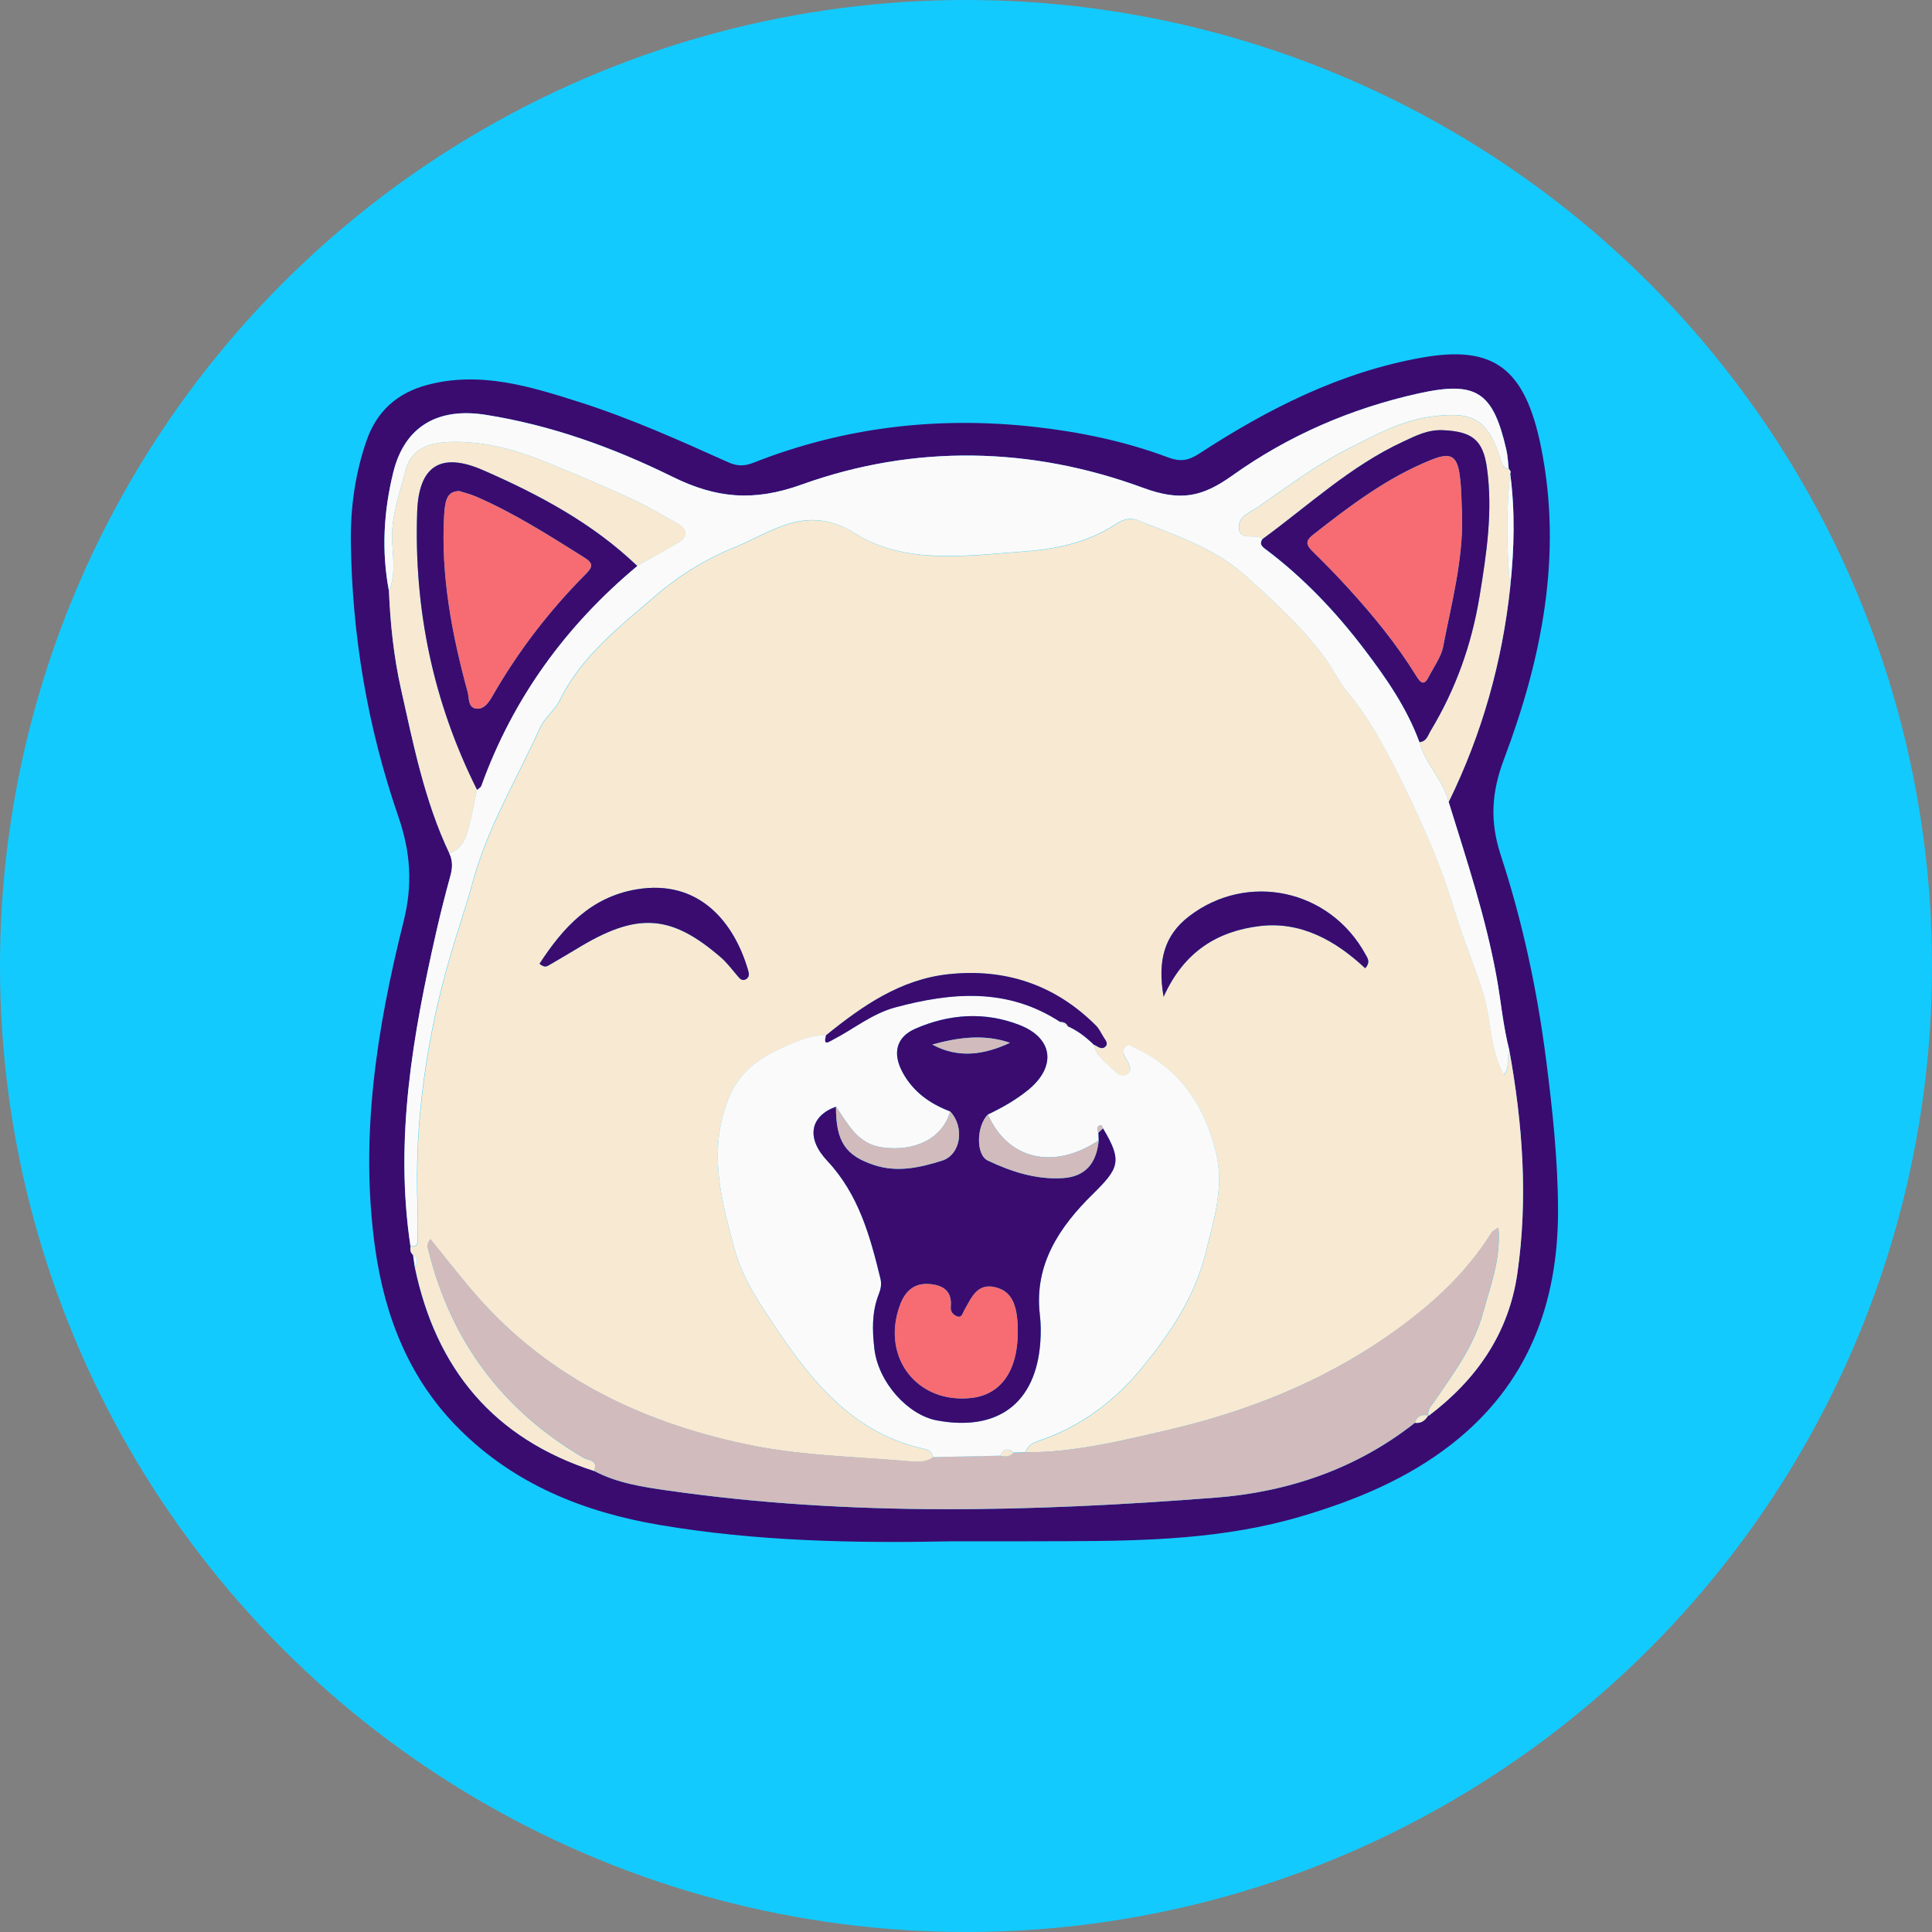 <?xml version="1.0" encoding="utf-8"?>
<!-- Generator: Adobe Illustrator 25.2.3, SVG Export Plug-In . SVG Version: 6.00 Build 0)  -->
<svg version="1.1" id="Layer_1" xmlns="http://www.w3.org/2000/svg" xmlns:xlink="http://www.w3.org/1999/xlink" x="0px" y="0px"
	 viewBox="0 0 32 32" style="enable-background:new 0 0 32 32;" xml:space="preserve">
<rect x="0" y="0" width="32" height="32" fill="#808080" stroke="none"/>
<style type="text/css">
	.st0{fill-rule:evenodd;clip-rule:evenodd;fill:#13CAFE;}
	.st1{fill:#3A0C70;}
	.st2{fill:#F8E9D2;}
	.st3{fill:#FBFAFB;}
	.st4{fill:#D2BBBC;}
	.st5{fill:#F66C72;}
</style>
<g>
	<circle class="st0" cx="16" cy="16" r="16"/>
	<g>
		<path class="st1" d="M15.768,25.529c-1.621,0.033-3.239,0.001-4.844-0.271c-1.264-0.215-2.41-0.678-3.325-1.596
			c-0.812-0.814-1.22-1.835-1.382-2.964c-0.264-1.847,0.021-3.652,0.467-5.432c0.155-0.618,0.117-1.152-0.088-1.747
			c-0.508-1.472-0.767-2.999-0.785-4.56C5.806,8.398,5.883,7.848,6.067,7.31c0.172-0.505,0.519-0.804,1.012-0.935
			C7.954,6.143,8.782,6.4,9.604,6.662c0.843,0.269,1.649,0.631,2.454,0.993c0.156,0.07,0.273,0.068,0.425,0.008
			c1.493-0.589,3.044-0.769,4.632-0.595c0.762,0.084,1.515,0.239,2.238,0.51c0.188,0.07,0.324,0.057,0.509-0.064
			c1.138-0.742,2.34-1.353,3.696-1.592c1.185-0.209,1.703,0.177,1.967,1.486c0.359,1.782,0.013,3.502-0.614,5.166
			c-0.21,0.556-0.236,1.035-0.052,1.596c0.361,1.101,0.602,2.233,0.75,3.387c0.105,0.821,0.193,1.639,0.197,2.466
			c0.007,1.571-0.503,2.914-1.765,3.899c-0.738,0.576-1.594,0.93-2.492,1.195c-1.264,0.373-2.558,0.406-3.858,0.41
			C17.05,25.531,16.409,25.529,15.768,25.529z M25.014,9.714c0.067-0.625,0.082-1.249-0.001-1.873
			c0.003-0.01,0.011-0.022,0.008-0.029c-0.008-0.017-0.021-0.032-0.031-0.048c-0.013-0.104-0.016-0.21-0.039-0.311
			c-0.22-0.961-0.493-1.148-1.453-0.936c-1.115,0.246-2.157,0.698-3.08,1.356c-0.504,0.36-0.86,0.437-1.489,0.206
			c-1.853-0.683-3.789-0.721-5.651-0.052c-0.801,0.288-1.42,0.225-2.14-0.13C10.159,7.414,9.132,7.042,8.04,6.87
			C7.258,6.747,6.703,7.057,6.514,7.823C6.354,8.47,6.317,9.128,6.442,9.788c0.023,0.549,0.08,1.092,0.201,1.63
			c0.207,0.924,0.391,1.854,0.801,2.718c0.058,0.122,0.053,0.243,0.017,0.372c-0.083,0.302-0.161,0.606-0.23,0.912
			c-0.391,1.718-0.697,3.443-0.432,5.215c-0.008,0.056-0.007,0.11,0.042,0.15c0.009,0.066,0.019,0.132,0.028,0.199
			c0.35,1.688,1.308,2.841,2.968,3.378c0.387,0.205,0.816,0.268,1.237,0.328c3.015,0.431,6.042,0.35,9.063,0.116
			c1.194-0.093,2.331-0.475,3.298-1.239c0.103,0.013,0.17-0.04,0.22-0.122l0.006,0.006c0.792-0.597,1.327-1.363,1.47-2.357
			c0.179-1.24,0.09-2.476-0.134-3.704c-0.102-0.393-0.136-0.797-0.208-1.195c-0.178-0.993-0.498-1.95-0.796-2.912
			C24.548,12.154,24.882,10.963,25.014,9.714z"/>
		<path class="st2" d="M24.998,17.39c0.223,1.228,0.313,2.463,0.134,3.704c-0.144,0.994-0.678,1.759-1.47,2.357
			c-0.026-0.107,0.049-0.169,0.101-0.246c0.313-0.46,0.651-0.907,0.8-1.458c0.123-0.453,0.301-0.895,0.256-1.413
			c-0.06,0.042-0.095,0.054-0.11,0.078c-0.439,0.704-1.041,1.242-1.717,1.712c-1.116,0.776-2.356,1.263-3.668,1.567
			c-0.767,0.178-1.537,0.368-2.334,0.364c0.037-0.132,0.151-0.165,0.262-0.203c0.677-0.236,1.231-0.663,1.673-1.206
			c0.457-0.561,0.861-1.154,1.044-1.891c0.139-0.557,0.311-1.091,0.171-1.666c-0.189-0.772-0.596-1.378-1.335-1.725
			c-0.051-0.024-0.101-0.072-0.158-0.024c-0.051,0.044-0.042,0.105-0.015,0.16c0.049,0.1,0.157,0.233,0.037,0.302
			c-0.119,0.068-0.225-0.082-0.319-0.162c-0.106-0.09-0.207-0.19-0.235-0.337c0.062,0.022,0.123,0.093,0.19,0.036
			c0.058-0.049,0.009-0.105-0.022-0.153c-0.043-0.067-0.076-0.144-0.131-0.199c-0.677-0.676-1.502-0.951-2.444-0.85
			c-0.794,0.085-1.425,0.524-2.026,1.011c-0.213,0-0.425,0.078-0.6,0.153c-0.418,0.179-0.811,0.4-1.009,0.885
			c-0.354,0.867-0.128,1.689,0.098,2.518c0.136,0.499,0.436,0.924,0.717,1.343c0.602,0.896,1.292,1.711,2.429,1.955
			c0.078,0.017,0.122,0.061,0.142,0.135c-0.147,0.106-0.318,0.074-0.474,0.061c-0.879-0.072-1.763-0.091-2.632-0.276
			c-1.804-0.383-3.379-1.163-4.58-2.602c-0.217-0.26-0.426-0.525-0.645-0.795c-0.07,0.091-0.041,0.146-0.027,0.201
			c0.374,1.5,1.23,2.637,2.562,3.419c0.076,0.045,0.257,0.036,0.176,0.219c-1.66-0.537-2.618-1.691-2.968-3.378
			c0.053-0.075,0.061-0.144-0.028-0.199c-0.049-0.04-0.05-0.094-0.042-0.15c0.069,0.019,0.116-0.001,0.118-0.078
			c0.003-0.186,0.007-0.373,0-0.559c-0.055-1.429,0.15-2.823,0.549-4.192c0.116-0.397,0.254-0.787,0.361-1.186
			c0.245-0.913,0.735-1.718,1.12-2.569c0.075-0.165,0.243-0.288,0.324-0.452c0.36-0.735,0.995-1.221,1.588-1.733
			c0.381-0.329,0.833-0.61,1.3-0.797c0.631-0.254,1.197-0.744,2.018-0.228c0.826,0.519,1.856,0.361,2.806,0.291
			c0.525-0.038,1.057-0.154,1.515-0.461c0.104-0.07,0.227-0.101,0.334-0.059c0.624,0.249,1.284,0.461,1.786,0.912
			c0.477,0.428,0.959,0.864,1.345,1.394c0.128,0.176,0.217,0.373,0.358,0.544c0.397,0.479,0.685,1.038,0.954,1.592
			c0.317,0.65,0.61,1.318,0.817,2.018c0.14,0.475,0.338,0.931,0.485,1.406c0.131,0.427,0.1,0.893,0.333,1.323
			C25.017,17.665,24.954,17.514,24.998,17.39z M8.936,15.963c0.087,0.072,0.125,0.042,0.165,0.018
			c0.149-0.088,0.299-0.173,0.446-0.263c0.999-0.613,1.56-0.582,2.395,0.142c0.096,0.083,0.174,0.188,0.257,0.285
			c0.046,0.053,0.088,0.122,0.167,0.066c0.056-0.039,0.035-0.106,0.018-0.161c-0.22-0.742-0.784-1.5-1.849-1.318
			C9.787,14.861,9.326,15.362,8.936,15.963z M19.273,16.51c0.344-0.763,0.907-1.087,1.587-1.171c0.687-0.085,1.262,0.24,1.752,0.698
			c0.091-0.102,0.039-0.165,0.009-0.222c-0.594-1.094-1.969-1.376-2.929-0.636C19.284,15.493,19.169,15.912,19.273,16.51z"/>
		<path class="st3" d="M24.998,17.39c-0.044,0.124,0.018,0.275-0.09,0.41c-0.233-0.43-0.202-0.895-0.333-1.323
			c-0.146-0.475-0.344-0.931-0.485-1.406c-0.207-0.7-0.5-1.367-0.817-2.018c-0.27-0.553-0.557-1.113-0.954-1.592
			c-0.141-0.171-0.23-0.368-0.358-0.544c-0.386-0.53-0.868-0.966-1.345-1.394c-0.502-0.45-1.162-0.663-1.786-0.912
			c-0.106-0.042-0.229-0.011-0.334,0.059c-0.458,0.307-0.99,0.422-1.515,0.461c-0.95,0.069-1.98,0.227-2.806-0.291
			c-0.821-0.516-1.387-0.026-2.018,0.228c-0.466,0.187-0.919,0.468-1.3,0.797c-0.592,0.511-1.228,0.998-1.588,1.733
			c-0.08,0.164-0.249,0.286-0.324,0.452c-0.385,0.851-0.875,1.656-1.12,2.569c-0.107,0.399-0.245,0.789-0.361,1.186
			c-0.4,1.369-0.604,2.763-0.549,4.192c0.007,0.186,0.003,0.373,0,0.559c-0.001,0.076-0.049,0.096-0.118,0.078
			c-0.265-1.772,0.041-3.497,0.432-5.215c0.07-0.306,0.147-0.61,0.23-0.912c0.036-0.13,0.041-0.251-0.017-0.372
			c0.141-0.05,0.238-0.167,0.278-0.288c0.083-0.248,0.122-0.51,0.18-0.766c0.024-0.022,0.06-0.04,0.07-0.068
			c0.524-1.453,1.4-2.655,2.582-3.64c0.213-0.119,0.425-0.238,0.637-0.358c0.186-0.105,0.242-0.222,0.02-0.349
			c-0.21-0.12-0.418-0.245-0.637-0.35c-0.499-0.238-1.009-0.45-1.521-0.66C8.529,7.442,7.998,7.301,7.444,7.32
			c-0.29,0.01-0.629,0.083-0.726,0.467C6.62,8.175,6.476,8.548,6.495,8.964C6.508,9.236,6.558,9.52,6.442,9.788
			C6.317,9.128,6.354,8.47,6.514,7.823C6.703,7.057,7.258,6.747,8.04,6.87c1.092,0.172,2.119,0.544,3.097,1.026
			c0.72,0.355,1.339,0.418,2.14,0.13c1.862-0.669,3.798-0.63,5.651,0.052c0.629,0.232,0.985,0.154,1.489-0.206
			c0.923-0.658,1.965-1.109,3.08-1.356c0.96-0.212,1.233-0.026,1.453,0.936c0.023,0.101,0.027,0.207,0.039,0.311
			c-0.085-0.007-0.106-0.064-0.129-0.137c-0.21-0.684-0.458-0.82-1.146-0.728c-0.518,0.069-0.954,0.316-1.403,0.543
			c-0.516,0.262-0.977,0.611-1.451,0.939c-0.142,0.098-0.349,0.164-0.341,0.357c0.01,0.242,0.277,0.085,0.391,0.19
			C20.856,9.006,20.9,9.05,20.962,9.096c0.627,0.471,1.161,1.033,1.634,1.656c0.364,0.478,0.706,0.97,0.915,1.54
			c0.091,0.364,0.393,0.626,0.484,0.991c0.298,0.962,0.617,1.919,0.796,2.912C24.862,16.593,24.897,16.997,24.998,17.39z"/>
		<path class="st4" d="M9.838,24.361c0.081-0.183-0.1-0.174-0.176-0.219c-1.332-0.783-2.188-1.92-2.562-3.419
			c-0.014-0.055-0.042-0.111,0.027-0.201c0.219,0.27,0.429,0.536,0.645,0.795c1.201,1.44,2.776,2.219,4.58,2.602
			c0.869,0.185,1.753,0.204,2.632,0.276c0.157,0.013,0.328,0.045,0.474-0.061c0.369-0.008,0.739-0.015,1.108-0.023
			c0.082,0.022,0.159,0.016,0.222-0.049c0.067-0.003,0.133-0.005,0.2-0.008c0.797,0.004,1.567-0.186,2.334-0.364
			c1.312-0.304,2.553-0.79,3.668-1.567c0.675-0.47,1.277-1.008,1.717-1.712c0.015-0.024,0.05-0.037,0.11-0.078
			c0.045,0.518-0.133,0.96-0.256,1.413c-0.15,0.551-0.487,0.998-0.8,1.458c-0.052,0.077-0.127,0.139-0.101,0.246
			c0,0-0.006-0.006-0.006-0.006c-0.106-0.017-0.188,0.006-0.22,0.122c-0.967,0.764-2.104,1.147-3.298,1.239
			c-3.021,0.234-6.048,0.315-9.063-0.116C10.653,24.629,10.224,24.567,9.838,24.361z"/>
		<path class="st2" d="M6.442,9.788C6.558,9.52,6.508,9.236,6.495,8.964C6.476,8.548,6.62,8.175,6.718,7.787
			C6.815,7.403,7.154,7.33,7.444,7.32c0.554-0.019,1.085,0.122,1.611,0.337c0.512,0.21,1.022,0.422,1.521,0.66
			c0.218,0.104,0.426,0.229,0.637,0.35c0.222,0.127,0.166,0.244-0.02,0.349c-0.212,0.12-0.425,0.239-0.637,0.358
			C9.817,8.667,8.93,8.194,8.007,7.79C7.301,7.48,6.937,7.715,6.91,8.474c-0.056,1.618,0.265,3.157,0.992,4.608
			c-0.057,0.256-0.097,0.518-0.18,0.766c-0.04,0.121-0.138,0.238-0.278,0.288c-0.41-0.864-0.594-1.794-0.801-2.718
			C6.522,10.879,6.465,10.336,6.442,9.788z"/>
		<path class="st2" d="M23.995,13.283c-0.091-0.365-0.393-0.627-0.484-0.991c0.117-0.009,0.139-0.113,0.185-0.189
			c0.414-0.688,0.677-1.421,0.809-2.223c0.117-0.713,0.223-1.415,0.122-2.133c-0.066-0.468-0.255-0.6-0.73-0.621
			c-0.252-0.011-0.449,0.093-0.658,0.19c-0.869,0.402-1.565,1.055-2.327,1.613c-0.114-0.104-0.381,0.052-0.391-0.19
			c-0.008-0.194,0.199-0.259,0.341-0.357c0.474-0.328,0.935-0.677,1.451-0.939c0.448-0.228,0.885-0.474,1.403-0.543
			c0.688-0.092,0.936,0.045,1.146,0.728c0.022,0.073,0.044,0.13,0.129,0.137c0.011,0.016,0.024,0.031,0.031,0.048
			c0.003,0.007-0.005,0.019-0.008,0.029c-0.067,0.624-0.063,1.249,0.001,1.873C24.882,10.963,24.548,12.154,23.995,13.283z"/>
		<path class="st3" d="M25.014,9.714c-0.064-0.624-0.068-1.249-0.001-1.873C25.096,8.465,25.081,9.09,25.014,9.714z"/>
		<path class="st2" d="M23.436,23.566c0.032-0.116,0.114-0.139,0.22-0.122C23.606,23.527,23.54,23.58,23.436,23.566z"/>
		<path class="st3" d="M6.842,20.785c0.089,0.055,0.081,0.124,0.028,0.199C6.861,20.917,6.851,20.851,6.842,20.785z"/>
		<path class="st3" d="M16.567,24.111c-0.369,0.008-0.739,0.015-1.108,0.023c-0.02-0.074-0.064-0.118-0.142-0.135
			c-1.136-0.244-1.826-1.059-2.429-1.955c-0.281-0.419-0.581-0.844-0.717-1.343c-0.226-0.829-0.452-1.651-0.098-2.518
			c0.198-0.485,0.591-0.706,1.009-0.885c0.175-0.075,0.388-0.153,0.6-0.153c-0.05,0.184,0.039,0.112,0.122,0.069
			c0.341-0.177,0.641-0.428,1.022-0.53c0.941-0.253,1.864-0.328,2.732,0.239c0.043,0.024,0.085,0.049,0.128,0.073
			c0.163,0.072,0.302,0.179,0.428,0.302c0.028,0.147,0.129,0.247,0.235,0.337c0.094,0.08,0.2,0.231,0.319,0.162
			c0.12-0.069,0.012-0.202-0.037-0.302c-0.027-0.055-0.036-0.116,0.015-0.16c0.056-0.048,0.106,0,0.158,0.024
			c0.739,0.348,1.147,0.953,1.335,1.725c0.141,0.576-0.032,1.109-0.171,1.666c-0.184,0.737-0.587,1.33-1.044,1.891
			c-0.442,0.543-0.996,0.97-1.673,1.206c-0.111,0.039-0.225,0.071-0.262,0.203c-0.067,0.003-0.133,0.005-0.2,0.008
			C16.693,23.978,16.62,23.997,16.567,24.111z M18.198,18.888c-0.747,0.497-1.505,0.319-1.835-0.429
			c0.235-0.113,0.458-0.237,0.666-0.406c0.464-0.378,0.426-0.852-0.141-1.075c-0.574-0.225-1.165-0.185-1.727,0.061
			c-0.32,0.14-0.38,0.41-0.211,0.723c0.175,0.323,0.451,0.52,0.787,0.646c-0.122,0.445-0.581,0.673-1.125,0.596
			c-0.415-0.059-0.564-0.39-0.766-0.674c-0.424,0.153-0.503,0.513-0.144,0.896c0.52,0.554,0.708,1.242,0.88,1.946
			c0.024,0.099,0.007,0.178-0.028,0.267c-0.114,0.291-0.107,0.593-0.072,0.896c0.064,0.564,0.557,1.102,1.037,1.191
			c1.004,0.187,1.64-0.281,1.712-1.297c0.011-0.15,0.01-0.304-0.008-0.453c-0.098-0.835,0.33-1.459,0.871-1.993
			c0.438-0.432,0.503-0.549,0.175-1.094c-0.009-0.033-0.026-0.069-0.063-0.046c-0.044,0.027-0.035,0.074-0.012,0.116
			C18.195,18.802,18.197,18.845,18.198,18.888z"/>
		<path class="st1" d="M8.936,15.963c0.39-0.601,0.851-1.103,1.6-1.231c1.065-0.182,1.629,0.576,1.849,1.318
			c0.016,0.055,0.038,0.122-0.018,0.161c-0.079,0.056-0.122-0.013-0.167-0.066c-0.083-0.097-0.161-0.202-0.257-0.285
			c-0.835-0.724-1.396-0.755-2.395-0.142c-0.147,0.09-0.298,0.175-0.446,0.263C9.061,16.005,9.023,16.035,8.936,15.963z"/>
		<path class="st1" d="M19.273,16.51c-0.104-0.598,0.012-1.017,0.419-1.331c0.96-0.741,2.335-0.458,2.929,0.636
			c0.031,0.057,0.082,0.12-0.009,0.222c-0.49-0.458-1.065-0.782-1.752-0.698C20.18,15.423,19.616,15.747,19.273,16.51z"/>
		<path class="st1" d="M18.114,17.301c-0.127-0.123-0.265-0.231-0.428-0.302c-0.025-0.055-0.072-0.072-0.128-0.073
			c-0.868-0.567-1.791-0.493-2.732-0.239c-0.381,0.103-0.682,0.354-1.022,0.53c-0.083,0.043-0.172,0.115-0.122-0.069
			c0.601-0.487,1.232-0.926,2.026-1.012c0.942-0.101,1.767,0.173,2.444,0.85c0.055,0.055,0.088,0.132,0.131,0.199
			c0.031,0.048,0.079,0.104,0.022,0.153C18.237,17.394,18.177,17.323,18.114,17.301z"/>
		<path class="st1" d="M7.902,13.082c-0.727-1.451-1.048-2.99-0.992-4.608C6.937,7.715,7.301,7.48,8.007,7.79
			c0.923,0.404,1.81,0.877,2.547,1.584c-1.182,0.986-2.058,2.188-2.582,3.64C7.963,13.042,7.926,13.06,7.902,13.082z M7.607,8.133
			C7.427,8.14,7.373,8.239,7.356,8.536c-0.056,1.001,0.129,1.969,0.39,2.927c0.028,0.104,0.001,0.265,0.154,0.275
			c0.12,0.008,0.197-0.105,0.256-0.208c0.424-0.741,0.94-1.413,1.542-2.018C9.82,9.39,9.832,9.331,9.676,9.233
			C9.094,8.869,8.517,8.498,7.885,8.225C7.789,8.183,7.687,8.159,7.607,8.133z"/>
		<path class="st1" d="M20.913,8.928c0.762-0.558,1.458-1.21,2.327-1.613c0.209-0.097,0.406-0.201,0.658-0.19
			c0.475,0.021,0.665,0.153,0.73,0.621c0.101,0.718-0.005,1.42-0.122,2.133c-0.132,0.802-0.395,1.535-0.809,2.223
			c-0.046,0.076-0.068,0.18-0.185,0.189c-0.21-0.57-0.551-1.062-0.915-1.54c-0.473-0.622-1.007-1.185-1.634-1.656
			C20.9,9.05,20.856,9.006,20.913,8.928z M24.217,8.547c-0.011-0.221-0.009-0.443-0.037-0.662c-0.043-0.338-0.15-0.398-0.47-0.27
			c-0.733,0.293-1.354,0.764-1.968,1.248c-0.136,0.107-0.095,0.177,0.005,0.275c0.199,0.195,0.394,0.395,0.582,0.601
			c0.416,0.456,0.806,0.932,1.131,1.459c0.052,0.084,0.118,0.179,0.195,0.029c0.088-0.17,0.216-0.347,0.248-0.514
			C24.04,9.998,24.233,9.287,24.217,8.547z"/>
		<path class="st2" d="M16.567,24.111c0.052-0.115,0.126-0.133,0.222-0.049C16.726,24.128,16.65,24.133,16.567,24.111z"/>
		<path class="st1" d="M15.737,18.408c-0.335-0.127-0.612-0.324-0.787-0.646c-0.169-0.313-0.11-0.583,0.211-0.723
			c0.562-0.246,1.152-0.286,1.727-0.061c0.567,0.223,0.605,0.697,0.141,1.075c-0.208,0.169-0.43,0.293-0.666,0.406
			c-0.191,0.193-0.202,0.668-0.002,0.764c0.39,0.185,0.802,0.318,1.241,0.291c0.368-0.023,0.559-0.238,0.596-0.625
			c-0.001-0.043-0.003-0.086-0.004-0.129c0.025-0.023,0.05-0.046,0.075-0.07c0.328,0.545,0.263,0.663-0.175,1.094
			c-0.542,0.534-0.969,1.158-0.871,1.993c0.018,0.149,0.018,0.303,0.008,0.453c-0.072,1.016-0.708,1.483-1.712,1.297
			c-0.48-0.089-0.972-0.628-1.037-1.191c-0.035-0.303-0.042-0.606,0.072-0.896c0.035-0.089,0.052-0.168,0.028-0.267
			c-0.172-0.704-0.36-1.391-0.88-1.946c-0.359-0.382-0.28-0.743,0.144-0.896c0,0.576,0.155,0.81,0.637,0.968
			c0.383,0.125,0.755,0.041,1.12-0.074C15.914,19.127,15.983,18.669,15.737,18.408z M16.858,22.082
			c0.005-0.444-0.091-0.668-0.321-0.746c-0.345-0.117-0.44,0.15-0.567,0.369c-0.026,0.045-0.037,0.127-0.115,0.099
			c-0.068-0.024-0.115-0.08-0.107-0.16c0.025-0.259-0.124-0.357-0.351-0.376c-0.263-0.022-0.41,0.125-0.493,0.356
			c-0.312,0.86,0.291,1.635,1.191,1.53C16.575,23.097,16.851,22.71,16.858,22.082z M15.441,17.301
			c0.436,0.236,0.864,0.168,1.288-0.029C16.297,17.123,15.869,17.183,15.441,17.301z"/>
		<path class="st4" d="M15.737,18.408c0.247,0.26,0.177,0.718-0.134,0.816c-0.365,0.114-0.737,0.199-1.12,0.074
			c-0.482-0.157-0.637-0.392-0.637-0.968c0.202,0.284,0.351,0.615,0.766,0.674C15.155,19.082,15.615,18.853,15.737,18.408z"/>
		<path class="st4" d="M18.198,18.888c-0.036,0.387-0.227,0.602-0.596,0.625c-0.439,0.027-0.851-0.105-1.241-0.291
			c-0.201-0.095-0.189-0.571,0.002-0.764C16.693,19.208,17.451,19.385,18.198,18.888z"/>
		<path class="st2" d="M17.558,16.925c0.056,0.002,0.103,0.019,0.128,0.073C17.643,16.974,17.601,16.949,17.558,16.925z"/>
		<path class="st4" d="M18.269,18.689c-0.025,0.023-0.05,0.046-0.075,0.07c-0.023-0.042-0.032-0.089,0.012-0.116
			C18.243,18.62,18.261,18.656,18.269,18.689z"/>
		<path class="st5" d="M7.607,8.133c0.08,0.026,0.182,0.051,0.278,0.092c0.632,0.274,1.21,0.644,1.791,1.008
			C9.832,9.331,9.82,9.39,9.698,9.512c-0.601,0.605-1.117,1.277-1.542,2.018c-0.059,0.104-0.136,0.216-0.256,0.208
			c-0.153-0.01-0.126-0.171-0.154-0.275C7.485,10.506,7.3,9.537,7.356,8.536C7.373,8.239,7.427,8.14,7.607,8.133z"/>
		<path class="st5" d="M24.217,8.547c0.016,0.74-0.177,1.451-0.315,2.166c-0.032,0.166-0.16,0.343-0.248,0.514
			c-0.077,0.15-0.143,0.055-0.195-0.029c-0.325-0.526-0.715-1.003-1.131-1.459c-0.188-0.206-0.383-0.406-0.582-0.601
			c-0.1-0.098-0.14-0.168-0.005-0.275c0.614-0.483,1.235-0.954,1.968-1.248c0.321-0.128,0.427-0.068,0.47,0.27
			C24.209,8.104,24.206,8.326,24.217,8.547z"/>
		<path class="st5" d="M16.858,22.082c-0.006,0.628-0.282,1.016-0.764,1.072c-0.9,0.105-1.503-0.67-1.191-1.53
			c0.084-0.23,0.23-0.378,0.493-0.356c0.227,0.019,0.376,0.117,0.351,0.376c-0.008,0.08,0.039,0.136,0.107,0.16
			c0.078,0.027,0.089-0.054,0.115-0.099c0.127-0.22,0.223-0.486,0.567-0.369C16.767,21.414,16.862,21.638,16.858,22.082z"/>
		<path class="st4" d="M15.441,17.301c0.429-0.118,0.856-0.177,1.288-0.029C16.304,17.469,15.877,17.537,15.441,17.301z"/>
	</g>
</g>
</svg>
